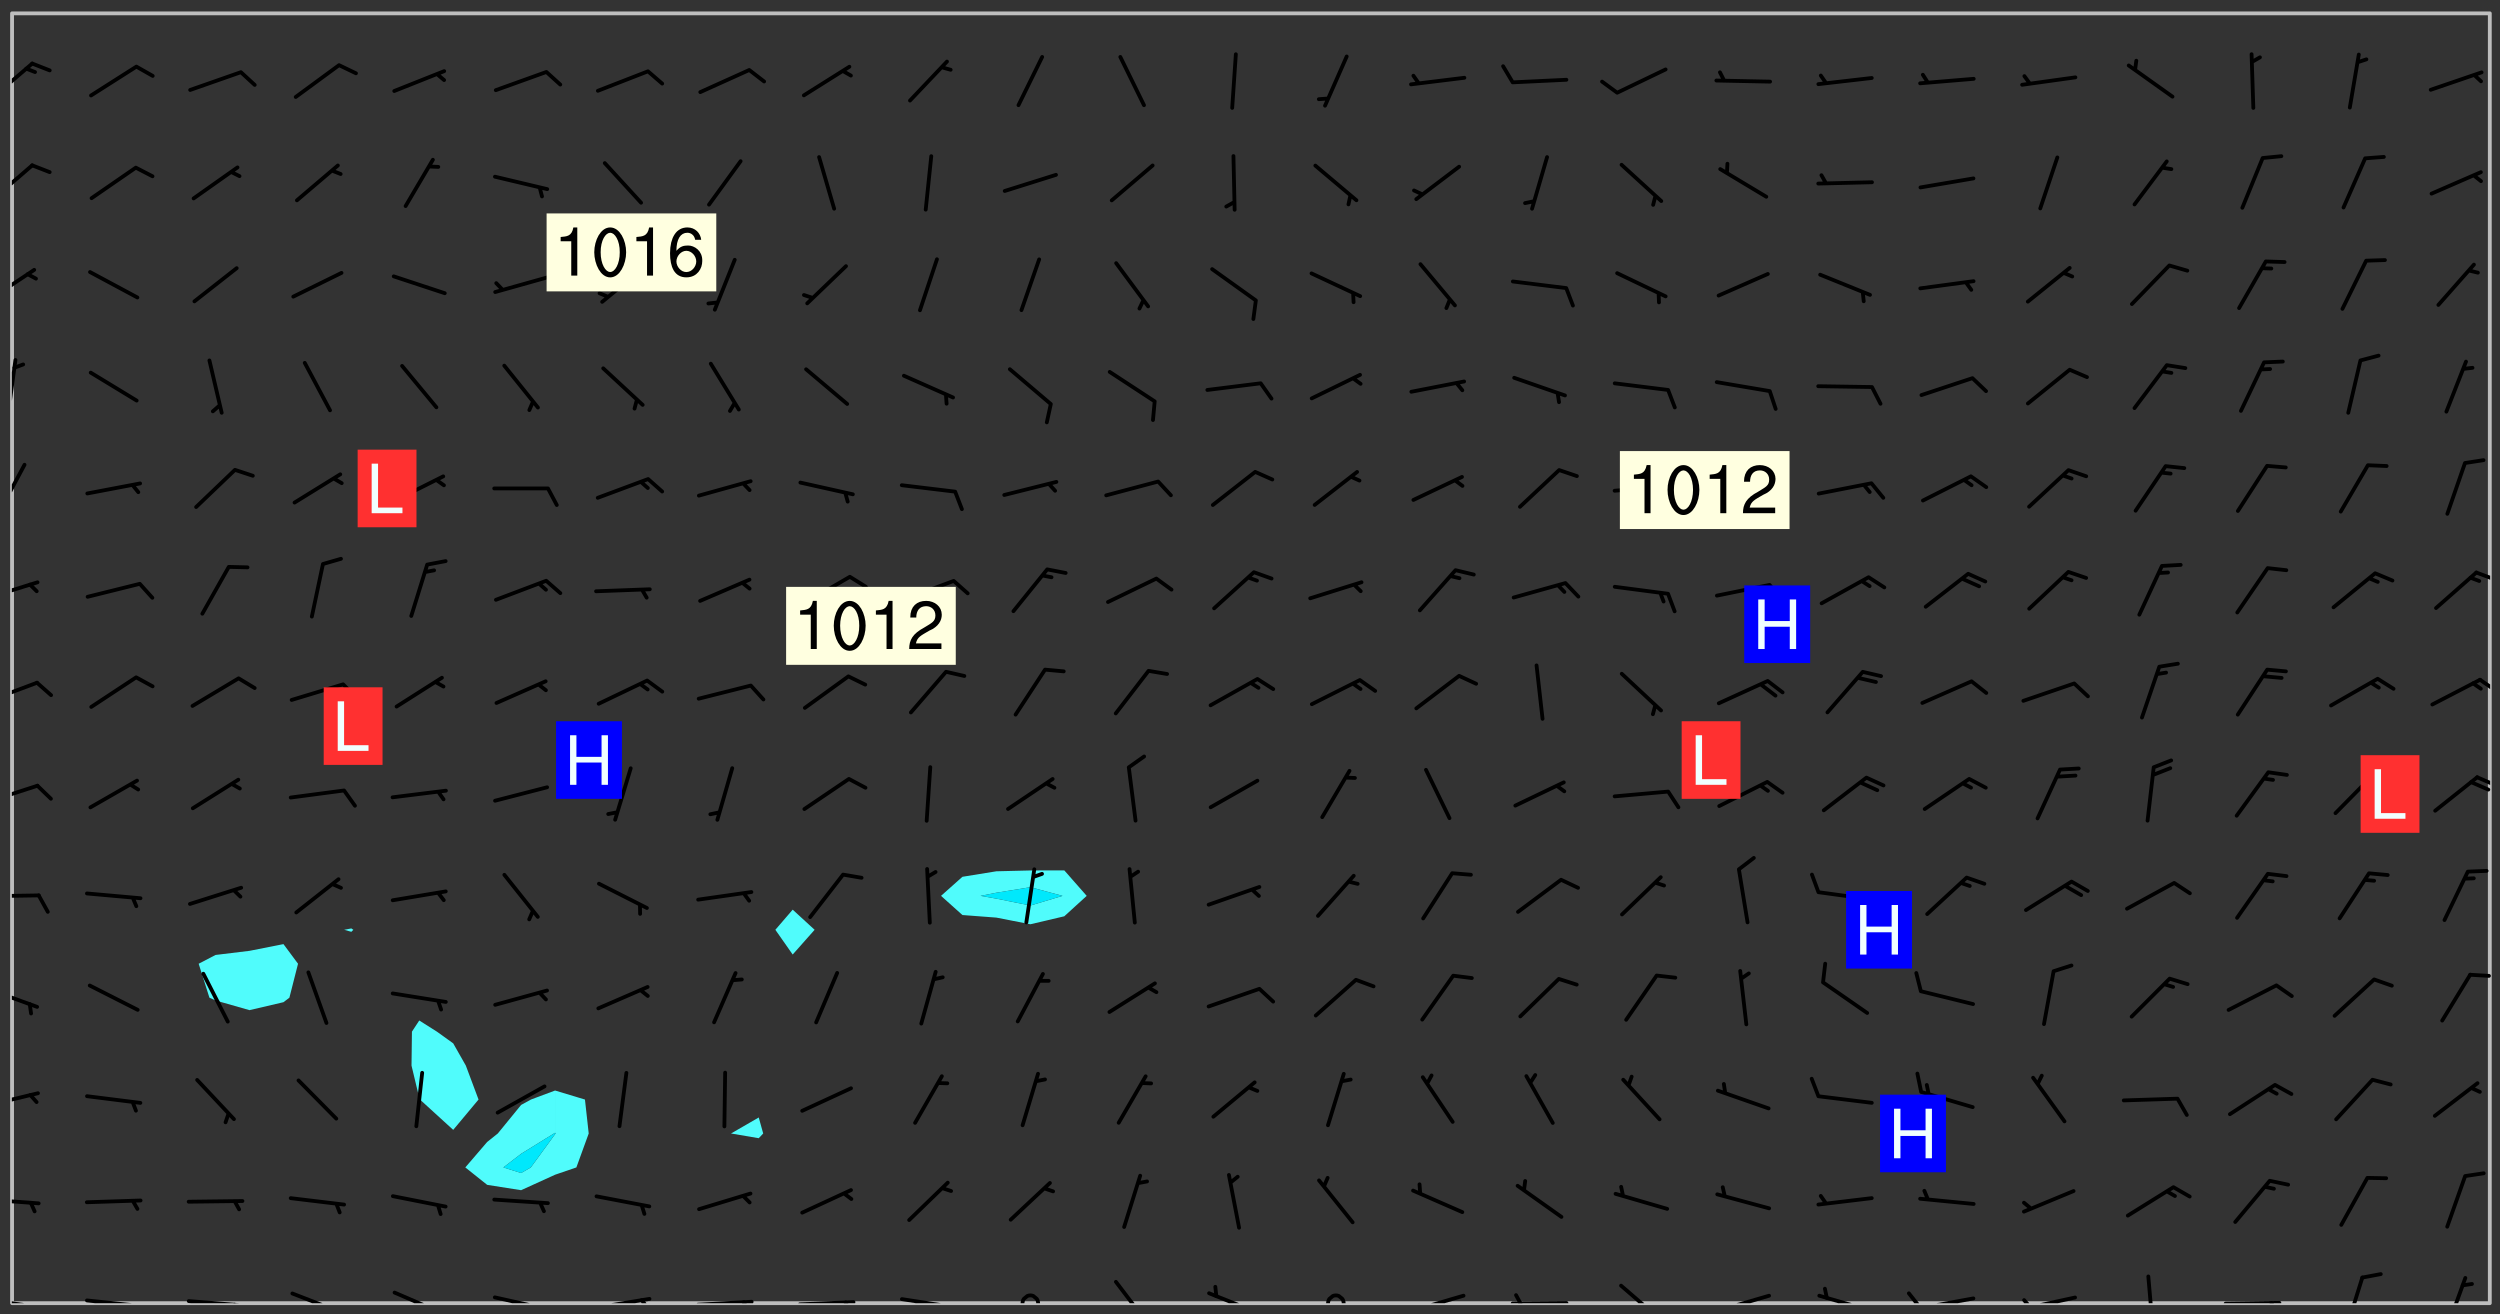 <svg xmlns="http://www.w3.org/2000/svg" role="img" xmlns:xlink="http://www.w3.org/1999/xlink" viewBox="142.45 309.95 326.84 171.84"><rect x="142.45" y="309.95" width="326.84" height="171.84" fill="#333333" stroke="none"/><defs><clipPath id="a"><path d="M144 311.672h1v168.656h-1zm0 0"/></clipPath><clipPath id="b"><path d="M144 311.672h324v168.656H144zm0 0"/></clipPath><clipPath id="c"><path d="M467 311.672h1v168.656h-1zm0 0"/></clipPath><clipPath id="d"><path d="M144 479h4v1.328h-4zm0 0"/></clipPath><clipPath id="e"><path d="M146 480h2v.328h-2zm0 0"/></clipPath><clipPath id="f"><path d="M153 479h9v1.328h-9zm0 0"/></clipPath><clipPath id="g"><path d="M159 480h2v.328h-2zm0 0"/></clipPath><clipPath id="h"><path d="M166 479h9v1.328h-9zm0 0"/></clipPath><clipPath id="i"><path d="M172 480h2v.328h-2zm0 0"/></clipPath><clipPath id="j"><path d="M180 478h8v2.328h-8zm0 0"/></clipPath><clipPath id="k"><path d="M186 480h1v.328h-1zm0 0"/></clipPath><clipPath id="l"><path d="M193 478h8v2.328h-8zm0 0"/></clipPath><clipPath id="m"><path d="M206 479h9v1.328h-9zm0 0"/></clipPath><clipPath id="n"><path d="M212 480h2v.328h-2zm0 0"/></clipPath><clipPath id="o"><path d="M220 479h8v1.328h-8zm0 0"/></clipPath><clipPath id="p"><path d="M226 479h2v1.328h-2zm0 0"/></clipPath><clipPath id="q"><path d="M233 479h8v1.328h-8zm0 0"/></clipPath><clipPath id="r"><path d="M239 479h2v1.328h-2zm0 0"/></clipPath><clipPath id="s"><path d="M246 479h9v1.328h-9zm0 0"/></clipPath><clipPath id="t"><path d="M252 479h2v1.328h-2zm0 0"/></clipPath><clipPath id="u"><path d="M260 479h8v1.328h-8zm0 0"/></clipPath><clipPath id="v"><path d="M275 479h4v1.328h-4zm0 0"/></clipPath><clipPath id="w"><path d="M288 477h5v3.328h-5zm0 0"/></clipPath><clipPath id="x"><path d="M300 478h8v2.328h-8zm0 0"/></clipPath><clipPath id="y"><path d="M315 479h4v1.328h-4zm0 0"/></clipPath><clipPath id="z"><path d="M326 479h9v1.328h-9zm0 0"/></clipPath><clipPath id="A"><path d="M339 480h9v.328h-9zm0 0"/></clipPath><clipPath id="B"><path d="M340 479h2v1.328h-2zm0 0"/></clipPath><clipPath id="C"><path d="M354 477h6v3.328h-6zm0 0"/></clipPath><clipPath id="D"><path d="M366 479h8v1.328h-8zm0 0"/></clipPath><clipPath id="E"><path d="M380 479h8v1.328h-8zm0 0"/></clipPath><clipPath id="F"><path d="M393 479h8v1.328h-8zm0 0"/></clipPath><clipPath id="G"><path d="M391 478h3v2.328h-3zm0 0"/></clipPath><clipPath id="H"><path d="M406 479h8v1.328h-8zm0 0"/></clipPath><clipPath id="I"><path d="M406 479h3v1.328h-3zm0 0"/></clipPath><clipPath id="J"><path d="M423 476h2v4.328h-2zm0 0"/></clipPath><clipPath id="K"><path d="M433 480h8v.328h-8zm0 0"/></clipPath><clipPath id="L"><path d="M439 480h2v.328h-2zm0 0"/></clipPath><clipPath id="M"><path d="M448 476h4v4.328h-4zm0 0"/></clipPath><clipPath id="N"><path d="M462 476h4v4.328h-4zm0 0"/></clipPath><clipPath id="O"><path d="M144 466h4v2h-4zm0 0"/></clipPath><clipPath id="P"><path d="M144 452h4v3h-4zm0 0"/></clipPath><clipPath id="Q"><path d="M144 438h4v4h-4zm0 0"/></clipPath><clipPath id="R"><path d="M465 437h3v1h-3zm0 0"/></clipPath><clipPath id="S"><path d="M144 426h4v2h-4zm0 0"/></clipPath><clipPath id="T"><path d="M144 412h4v4h-4zm0 0"/></clipPath><clipPath id="U"><path d="M466 411h2v2h-2zm0 0"/></clipPath><clipPath id="V"><path d="M465 411h3v3h-3zm0 0"/></clipPath><clipPath id="W"><path d="M144 398h4v4h-4zm0 0"/></clipPath><clipPath id="X"><path d="M466 398h2v3h-2zm0 0"/></clipPath><clipPath id="Y"><path d="M144 385h4v4h-4zm0 0"/></clipPath><clipPath id="Z"><path d="M465 384h3v2h-3zm0 0"/></clipPath><clipPath id="aa"><path d="M144 370h2v8h-2zm0 0"/></clipPath><clipPath id="ab"><path d="M144 356h1v9h-1zm0 0"/></clipPath><clipPath id="ac"><path d="M144 344h4v6h-4zm0 0"/></clipPath><clipPath id="ad"><path d="M144 331h3v6h-3zm0 0"/></clipPath><clipPath id="ae"><path d="M144 318h3v6h-3zm0 0"/></clipPath><g id="af" clip-path="url(#clip1)"><path fill="#fff" fill-opacity="0" fill-rule="evenodd" d="M0 0h1000v1000H0zm0 0"/><path fill="#d3d3d3" fill-opacity="0" fill-rule="evenodd" d="M162.152 355.867l-.234.293.059.234.117.172.176.234.293.348.113.059.117-.172.059-.234.176-.176.465-.176h.699l.234.293.289.816.059.176.176.23.352.234.699.699.172.176.234.348.234.41.289.582.41.465.23.234.234.176.117.23.176.293.172 1.164v.234l.059.289.059.117.117.117.348.41.117.172.176.176.176.234.117.172.172.352.059.234.234.406.234-.059-.176.176-.059.93h-.582l-.234-.113-.348.113-.117.117-.059.293-.059.176-.117.172-.465.293-.059.234-.059.113v.645l.059.172v.41l.059.059v.406l.059.406.117.176.059.059.23.641-.059.293v.699l-.059.582v.234l-.059.23-.055.352v1.922l.055.117h.426l-.367.117-.023.352.891 1.168 1.742.539 1.34.359v.539l.09.809.535.715 1.52.27.891-.086.09 1.164.535.18 1.16-.18 2.055-.984 1.16-.363 1.879-.176 1.695-.18-.18.719-1.516.086-1.25.09-.805.27-1.074.809.27.719.535.898-.18.625-.266.809.266 1.078.625.898.805.18 1.25-.18-.266.723.098.504.055.293v.172l.059.293v.406l.176.117.352.117h.406l.293-.176.113-.117.059-.117.117-.23.059-.176.352-.465.23-.176.176-.059.176.059.059.176.117.988.055.469.059.172.117.234.176.059.816.059h.289l.117.234.059.406.059.352v1.105l.117.293.117.348.289.699.176.352.582.754.352.176.172.059.469.234.641.465.348.234.293.176.293.055.23.062.816.348.293.176.113.172.352.352.117.176.523.641v.289l.059.352v.348l.059.352.059.289.117.059.172.059h.176l.582.234.176.117.176.289.176.234.113.234.293.23.117.117v.41l.059.055.289.234.234.117.059.117.117.172.059.117.23.234.059.176.234.059.117.059-.117.113-.059.117v.117l-.117.293-.117.289v.582l.176.117.117.059.059.117.117.117.113.059.176.348.059.352.059.406v.176l-.059.176-.117.699v.172l.117.176.293.293h.406l.176.117.117.172.117.293v.234h-.527l-.23-.234h-.234l-.176.059-.059.699.059.348.117.176.176.41.117.23.289.469.176.055h.523l.234.059.758.641.059.293v.234l.059.059.23.348v.352l-.117.172v.293l.293.289.293.176.172.059.293.176.293.117.582.406.289.234.293.176.219.16.016.012.23.176.641.523.176.234.117.176.176.176.113.172v.641l.117.176.469.117.582.117.234.059.23.113.293.117.113.059.586.352.289.172.176.062.176.055.176.059.699.352.289.176.234.055.289.176.234.117.641.406.293.117.172.059.234.059.41.059.23.059.234.117.059.172-.41.176.469.059.059.293.113.234.176.055.234.059.176.059.406.117.641.234.117.172.059.234v.176l-.059.117-.059.406.234.234.117.059.348.117.641.23.176.117.289.117.176.176.234.465.582 1.105.176.176.348.176.176.117.352.117 1.047.523.234.059.465.113.293.059.465.176.758.582.234.234.348.465.176.176.289.234.816.699.293.176.289.289.293.176.293.289.695.641.176.176.293.234.289.234.469.289.641.582.348.234.234.293.348.348.352.465.934.992.348.406.117.176.234.059.113.117.645.176.23.113.234.059.293.176.23.117.934.699.406.406.234.176.406.176.234.117.816.348.348.234.234.117.293.289.23.117.758.352.352.172.23.059.293.117.234.059.871.176h.816l.469.23.172.059.875.699.465.117.293.059.176.059.23.059.469.059.348.059.352.059.406.059h.293l.172.059v.23l.176.176h.293l.348.059.352.059.699.117h.641l.465-.234.293-.176.172-.117.41-.172.289-.176.934-.465.469-.293.523-.293.465-.172.465-.176 1.051-.465.289-.117.41-.117.289-.117.527-.176 1.516-.699.582-.348.289-.059.293-.059.348-.117.875-.23.352-.117h.113l.234-.059.875-.234.234-.059h.812l.352-.059.816-.117.172-.059.352-.055.293-.059.23-.059.816-.176.176-.059h.348l.234-.059.465-.117.758-.172.234-.059h.348l.41-.117.289-.059 1.285-.059h.289l.41-.059.23-.059h.176l.875-.117h.406l.41-.117h.348l.352-.113.871-.059h1.75l1.047.289.41.117.289.117.352.117.289.117 1.051.172.289.059h.293l.293.059.172.059.41.059.172.059.117.059h.117l.117.059.352.059h.113l.41.066 1.922.395 1.926.395 1.52.449 1.695.719 2.145.805 1.605-.719 1.43-.805 1.16-1.078 1.25-.449 3.035-.719 1.875-.359 2.145-1.348 2.234-1.254 2.5-1.258 1.695-.449 1.785-.18 1.16-.27.625.539 1.34-.27.715-.988.984-1.344.445-.18.805-.359 1.875-.539 1.785-.449 1.25-.27 1.16-.09 1.699-.09 1.961-.27 1.25-.09h.539l.625-.09h.891l2.145-.18 2.41-.18 2.59-.09 1.695.18 1.609.09 1.43.359 1.16.719 1.875.988 1.16 1.527.266.715.629.09.355.898.535.539.535 1.527 1.074.359h.535l-.805.535.09 1.707.715 2.695.891.805.895.988.715 1.258 1.785.539 1.52-.18.355 1.344 1.609-.805.98-.539.27.27.316-.215.219-.145.801.449.449-.359h.355l.535-.27.539-.719.535-.27.625-.988 1.16.449.84.371 1.395.617 1.695-.18h1.605l1.785.09.18-1.707.535-1.344.805.27.492.848.402.406-.09.539v.359l.715.449.711-.27h1.43l.359.988.445 1.258.715 1.344 1.25.629 1.695.629.715-.18.18-.539.98-.09.449.359.086 1.258-.266.629-.535.18v.539l.715.984.266.539.984.988.801 1.078-.266.359-.09.898-.625 2.332-.355 2.066-.09 1.793-.18.719-.09.539v1.438l-.98 1.883-.359 1.707-.535.898-.805 1.168-.266.539 2.055 1.254.086.359-.355.539-.09-.18v.809l.09 1.438-.445.715-1.074.094-.266.715.535.898.805.719 1.16.809 1.34.27.445.359-.355.449-1.789-.09-1.25-.449-.715-.719-.625-.09-.176 3.59-.188 1.309h89.359V311.703h-55.27v49.082l.762.125 3.289.543 2.023 2.836v2.754l2.352.332 2.348.332h4.051l-1.379 4.16-2.023.707-2.023.703-.543.344-2.594 1.617-.188.117-2.023-2.078-.73-2.742-2.672-2.078-1.375-3.5-.066-.082-1.957-2.672 2.75-1.418v-49.082H294.422v91.414l.117.031.133.012.074.074.105.047.09.059.086.059.09.059.297.297.059.09.031.117.027.117.016.137-.031.117-.059.09-.059.086-.043.105-.047.102-.027.121v.145l.176.27.148.148.074.086.074.074.043.105.062.09.059.086.043.105.059.09.047.102.043.105.059.086.117.18.074.074.062.086.059.09.043.105.059.09.059.086.062.09.059.09.043.102.117.18.074.074.059.086.074.074.09.059.105.047h.148l.133-.016.133.016.102-.047.074-.074.047-.102-.016-.133v-.148l-.047-.105-.027-.117-.047-.102-.027-.121-.043-.102-.062-.09-.043-.102-.043-.105-.031-.117-.016-.133-.012-.137.086-.059.059-.086.121-.031.043.105.016.133v.117l.059.102.059.09.09.059.148.148.059.09.043.105-.012.102.086.059.105.047.086.059.09.059.074.074-.117.027-.105.047-.086.059-.074.074-.059.09-.062.086-.027.121-.047.102-.043.105-.031.117-.012.133-.016.133v.148l.027.117.047.105.043.102.059.09.074.074.09.059.074.074.09.059.059.09.043.105.047.102.117.031.133.016h.148l.117-.031.105.043.043.105.047.102.027.121L299.5 410l.027.117.031.121.027.117.105.043.102.047.133-.016.148.148.062.086.074.074.07.074.09.062.105.043.102.043.117.031.137.016.117-.031.074-.074.027-.117-.012-.133-.031-.121-.027-.117.043-.105h.117l.09.062.117.027h.148l.133.016h.148l.133.016.133-.016h.148l.133-.016.133-.012.137.012.117-.027.133-.016.191-.059-.059.176-.016.133-.027.121-.016.133-.059.086-.133.016-.105.047-.105.043-.117.031-.117.027-.266.031h-.148l-.133.016-.074.074.059.086.148.148.117.18.074.07.09.062.09.059.086.059.09.059.102.043.105.062.105.043.086.059.105.047.102.043.18.117.059.09-.043.102-.047.105.016.133.223.223.059.09.043.102.031.121.043.102.016.133.031.117.012.137.031.117.148.148.102.043.105.043.117.031.133.016.137.016h.117l.117-.031.09-.059.043-.105.047-.102.043-.105.031-.117.012-.133v-.148l-.012-.133-.016-.133-.031-.117-.043-.105-.047-.105-.043-.102-.043-.105-.016-.133.016-.133.027-.117.031-.117.027-.121.047-.102.09-.059.086-.062.074-.074.09-.059.223-.223.059-.086.074-.074.117-.18.059-.086v-.148l-.074-.074-.102-.047-.105-.043-.102-.043-.059-.09-.047-.105-.027-.117.09-.059.117-.031.102-.043.18-.117.148-.148.012-.133-.012-.105-.09-.059-.133.016h-.148l-.133.016-.133-.016-.121-.031-.086-.059-.074-.074-.059-.09-.062-.086-.117-.18-.059-.086.031-.121.086-.059.121-.031.059-.086v-.121l-.031-.117-.059-.09-.059-.086-.047-.105-.027-.117-.016-.133.059-.09.074-.074.09-.059.117-.18.074-.074.059-.086.148-.148.121-.031.133-.016.133.016.074.074.043.105.016.133-.031.117-.117.031-.133.012-.148.148-.043.105-.047.102-.027.121-.031.117v.148l.031.117.043.105.059.09.074.07.074.074.117.031.121.027.117-.027.133-.016h.117l.09.059.074.074.047.105.059.086.102.047.133.016.105.043.086.059-.012.105-.074.074-.18.117-.059.09-.09.059-.07.074-.074.074-.062.09-.027.117-.016.133.016.133-.016.133v.148l.016.133.027.117.031.121.074.074.09.059.086.059.09.059.117.031v.086l-.102.047-.09.059-.266.031-.117.027h-.148l-.105.043-.102.047-.059.09-.062.234-.012.133-.031.121-.016.133v.293l-.012.133.012.137.016.133.133.016.133.012.121.031.086.059.074.074.047.105.043.102.016.133v.445l-.016.133v.445l.031.266.027.117.016.133.031.117.086.211.031.266v.148l-.031.117-.027.117-.031.121-.027.117-.031.117-.031.121-.012.133-.016.133.09.059.117-.031.102.016.047.105-.031.266v.441l-.043.105-.047.105-.043.102-.043.105-.059.086-.031.121-.043.117-.031.117-.016.133.016.133.059.09.105.047.086.059.059.086-.012.137-.031.117-.043.102v.445l-.016.133v.148l-.031.117-.043.105-.027.117-.047.105-.043.102-.031.121-.027.117-.031.133-.031.117-.027.117-.043.105-.031.117-.031.121-.012.133-.016.133v.297l.027.117v.148l.047.398.027.117.059.09.121.031h.148l.133-.016.059.09v.117l-.059.09-.09.059-.102.043-.105.047-.09.059-.086.059-.137.016-.117-.031-.133-.016-.102.047-.062.086-.012.137-.016.133-.031.117-.027.117-.016.133-.031.121v.297l.016.133.031.117v.148l.012.133v.148l-.027.117-.047.102-.027.121-.031.117-.059.09-.074.074-.102.043-.105.047-.117.027-.121.031-.102-.047.059-.086.105-.047.027-.117.031-.117.027-.121.031-.117v-.148l.016-.133-.031-.117-.043-.105-.105.016-.074.074-.102.043-.09.062-.074.074-.043.102-.016.133-.031.117L304.25 426l-.031.117-.027.117-.031.121-.027.117-.031.117-.043.105-.09.059h-.09l-.117-.031-.031-.086.016-.137-.031-.117v-.148l-.012-.133v-.148l-.062-.234-.027-.121-.043-.102-.047-.105-.059-.086-.059-.09-.043-.105-.062-.086-.148-.148-.07-.074-.105-.047-.105-.043-.102-.043-.297-.297-.09-.074-.086-.059-.105-.043-.09-.062-.086-.059-.105-.043-.09-.059-.086-.062-.074-.07-.105-.047-.086-.059-.105-.043-.09-.062-.102-.043-.105-.043-.086-.059-.105-.047-.105-.043-.102-.047-.09-.059-.102-.043-.105-.043-.09-.062-.117-.027-.133-.016-.133.016H299.75l-.133.016-.117-.031-.09-.059-.074-.074-.09-.059-.102-.047h-.148l-.121-.027-.102-.043-.074-.074-.117-.18-.09-.059-.102-.043-.09-.062-.105-.043-.09-.059-.086-.059-.105-.047-.059-.086-.059-.09-.043-.105-.047-.102-.074-.074-.086-.059-.074-.074-.09-.059-.223-.223-.043-.105-.031-.266.105-.043h.145l.105.043.074.074.09.059.086.059.105.047.09.059.148.148.07.074.148.148.062.086.074.074.086.059.074.074.09.062.09.059.086.059.27.176.102.047.105.043.102.043.047-.074.059-.086.074-.074.07-.074.105.043.074.074.059.09.043.102.047.105.043.105.121.027.117-.027.074-.09.043-.105.059-.09.074-.074.105-.043.117-.027.133.012.09.059.148.148.059.09.043.105.047.102.043.105.043.102.105.047.105.043.133.016.086-.059.059-.09.074-.074.105-.043.117.027.105.047.102.043.105.043.102.047.18.117v.117l-.016.133.016.133.016.137.059.086.102.047.121.027.117.031h.148l.117-.031.059-.09.18-.117.059-.09.074-.074.059-.086.117-.18.18-.117.117.031.09.059.043.074-.016.133v.117l.09.059h.148l.133-.016.133-.012.266-.031.105-.043.117-.031.121-.027.074-.074.07-.074.062-.09-.016-.105-.047-.102-.102-.043-.105-.016-.117.027-.266.031h-.148l-.074-.074-.09-.059-.117-.031-.117-.027-.133-.016h-.148l-.133.016h-.297l-.105-.047-.148-.148-.043-.102-.059-.09.223-.223.086-.059.105-.043.117-.031.133-.016.133.016.137.016.102.043.133-.012.09-.062.102-.043.062-.09-.047-.102-.09-.059-.117-.031-.102-.043-.059-.09-.062-.09v-.117l.016-.133.105-.047.074-.07v-.121l-.09-.059-.031-.117.09-.059.074-.074.043-.105.059-.09.047-.102.016-.133v-.148l-.047-.105-.043-.102-.09-.059-.133-.016-.102-.043-.137-.016-.117-.031h-.445l-.133-.016-.133-.012-.133-.016-.117-.031h-.148l-.133-.016-.133-.012-.266-.031-.121-.043-.086-.059-.074-.074v-.148l.012-.133.105-.047.102-.043.133-.016h.152l.133-.016h.293l.121.031.102.043.09.059.234.062.121-.047.09-.059.102-.043.133-.016.105.043.102.047.133.012.121-.027h.145l.121-.031.117-.027.105-.047.074-.074.086-.059.148-.148.059-.086.047-.105.027-.117.016-.105-.102-.043-.09-.059-.117-.031-.105-.043-.09-.062-.074-.086-.074-.074-.102-.043-.105-.047-.102-.043-.059-.09-.047-.102-.086-.211-.062-.086-.059-.09-.074-.074-.086-.059h-.27l-.117.031-.09.059-.102.043-.133.016-.105-.016-.027-.117-.062-.09-.117-.031-.102-.043-.148-.148-.031-.117-.016-.105.074-.074.18-.117.117-.027.117-.031.137.016.102.043.105.043.102.047.105.043.117.031.133.016.117.027.133.016.105-.016.09-.059-.074-.074-.105-.043-.074-.074-.074-.09-.148-.148-.086-.059-.09-.059-.074-.074-.09-.059-.102-.047-.121-.027-.102-.047-.105-.043-.117-.031-.102-.043-.121-.031h-.148l-.117.031-.105.043-.086.062-.18.117-.086.059-.09.059-.105.047-.086.059-.105.043-.102.043-.105.047-.074.074-.059.09-.059.086-.047.105-.059.086-.074.074-.133-.012-.117-.031h-.117l-.074.074-.09.059-.074.074-.09.059-.086.059-.105.047-.102.043-.137.016-.102-.043-.148-.148-.105-.047h-.086l-.105.047-.102.043-.121.031-.117-.031-.074-.074v-.117l.031-.121.074-.07.059-.09.074-.074.117-.031.105-.043h.293l.133-.016.137-.016.102-.043.09-.059.102-.047.09-.059.133-.012.09.059.133.012.09-.059.086-.059.105-.043.09-.059.086-.062.09-.059.148-.148.059-.086.059-.09.105-.043.133-.016.117.027.121.031.059-.059.059-.09.031-.266.027-.117.105.012.133.016.102-.043.09-.059.059-.09.074-.074.059-.09.047-.102.012-.133-.012-.133-.047-.105-.148-.148-.059-.09-.059-.086-.043-.105v-.445l.016-.133v-.148l.012-.133-.059-.059-.09.059-.102-.043-.18-.117-.086-.059-.062-.09-.059-.09-.074-.074-.086-.059-.121.031-.102.012-.105.047-.086.059-.105.043-.148.148-.09.059-.086.059-.09.062-.105.043-.133.016v-.121l.105-.043.117-.031.074-.07.043-.105v-.148l-.027-.117-.148-.148-.133-.016h-.148l-.117.031-.105.043-.102.043-.09.062-.117.027-.074-.074.012-.133-.043-.102-.043-.105-.09-.059-.117.027-.121.031-.117.031-.102.043-.121.031-.102.043-.105.043-.09.059-.102.016v-.117l.016-.133-.059-.09-.074.043-.148.148-.059.09-.074.074-.047.105-.043.102-.074.074-.059.09-.074.074-.059.086-.074.074-.09.062-.074.07-.074.074-.102.016-.133.016-.105-.043v-.121l.148-.148.043-.102.059-.09.047-.102.043-.105.059-.09.031-.117.043-.102.031-.121.027-.117.047-.105.043-.102.043-.105.074-.07.09-.062.09-.059.102-.043h.297l.266-.031.105-.043-.074-.074-.117-.031-.105-.043-.09-.059-.102-.047-.09-.059-.102-.043-.105-.043-.09-.062-.086-.059-.105-.043-.102-.043-.121-.031-.117-.031-.102-.043L297.5 410.25l-.102-.043-.09-.059-.043-.105-.016-.133.102-.043.133-.016.137.016.133-.016.102-.043.059-.09.016-.105-.09-.059-.074-.074-.102-.043-.09-.059-.148-.148-.043-.105-.016-.133v-.293l-.059-.09-.09-.059-.074-.074-.043-.105-.031-.117-.059-.09-.074-.074-.117-.027-.074-.074-.09-.059-.09-.062-.086-.059-.074-.074-.059-.086-.047-.105-.086-.059-.148-.148-.195-.059-.133.016-.102.043-.074.074-.047.102-.043.105-.059.09-.059.086-.297.297-.09.059h-.086l-.062-.086-.043-.105.031-.117.059-.09.027-.117-.012-.133-.09-.062-.105.047-.117.027-.117.031-.27.176-.102.047-.117.027-.105.047-.09.059-.102.043-.059-.086-.047-.105.016-.133.047-.105.07-.074.074-.07.059-.09v-.148l-.043-.105h-.238l-.102.047-.031.117-.027.117-.031.121-.074.043-.133.016-.074-.047-.043-.102-.043-.105-.047-.102-.043-.105-.121.031-.102.043-.133.016-.117.031-.105.043-.09.059-.102.047-.121.027-.133.016-.102-.043-.059-.09-.047-.105-.043-.102-.043-.105v-.117l.059-.09.086-.059.18-.117.102-.047.105-.043.105-.059.102-.043.09-.062.102-.043.105-.059.102-.047.09-.059.105-.043.102-.043.09-.062.102-.043.137-.016.117.031.102.043.121.031.102.043.105.047.102.043.105.043.102.047.105.043.102.043.105.047.086.059.105.043.117.031.105.043.102.047.09.059.105.043.102.043.105.047.117.027.102.047.121.027h.148l.086-.059.016-.102.059-.09-.027-.117-.074-.074-.117-.18-.074-.074-.09-.074-.18-.117-.086-.059-.105-.043-.102-.047-.27-.176-.059-.09-.074-.074-.059-.09-.043-.102-.031-.117-.016-.137v-.562l-.012-.133-.016-.133-.031-.117-.016-.133-.012-.133-.031-.121-.223-.223-.059-.086-.016-.105.031-.117.133-.016v-91.414H172.992v1.453l-.059.234-.352 1.051-.172.523-.117.348-.176.41-.117.172-.234.293-.23.059h-.352l-.117.059-.23.406v.293l.117.176.23.23.117.234.641.758.293.465.176.234.23.352.234.348.641.816.176.465.172.41.117.695.176.469.117 1.398.059.465v.875l.117 1.047v4.781l-.059.465-.352 1.281-.176.523-.113.41-.352.93L172.934 336l-.234.582-.117.176-.172.348-.176.406-.352.816-.059.293-.113.293-.117.289-.059.176-.117.875-.059.406-.059.117-.059.176-.059.172-.23.527-.117.172v.234l-.117.234-.059.172-.176.586v.289l-.059.176v.293l-.059.113-.059.527v.172l-.055.234v2.621l-.176.816-.117.176-.176.234-.117.172-.113.234-.586.934-.23.289-.293.465-.176.234-.289.352-.352.699-.113.23-.176.41-.176.23-.406.527-.816.699-.293.172-.289.234-.176.117-.176.176-.523.406-.527.176-.172.176-.234.055-.641.176h-.758m12.211 31.023l-1.074.449.359.895 1.25-.715.445-.539-.98-.09"/><path fill="#d3d3d3" fill-opacity="0" fill-rule="evenodd" d="M201.508 416.598h-.895l.449.629.98.359.805-.09.445-.988-.176.09-.715-.355-.895.355m154.621 59.07l-.059-.523v-.293l.113-.293.059-.23.469-.469h.113l.117-.113.117-.059h.176l.234-.059h.348l.234.059.117.059.23.172.059.176.117.582v.293l-.117.176-.172.289-.176.176-.527.523-.23.234-.117.059h-.176l-.117-.059-.406-.293-.176-.117-.117-.059-.059-.113-.055-.117m6.641-10.957l-.059-.172v-1.109l.059-.172.176-.059.172-.059h.176l.234-.059.117.059.059.699-.059.172-.117.176-.117.059-.234.523-.113.059h-.234l-.059-.117m9.613-14.391l-.117-.176v-.699l.293-.875.117-.172.176-.352.113-.23.117-.293.352-.758.117-.23.172-.234h.176l.117-.059h.641l.117.059.234.234.172.113.352.293.117.117.113.176v.113l.117.059.117.117v.699l-.059.176v.23l-.059.176-.348 1.051-.117.23-.117.234-.117.059-.23.234-.641.289h-.875l-.41-.117-.641-.465"/><path fill="none" stroke="#bebebe" stroke-linecap="round" stroke-linejoin="round" stroke-miterlimit="10" stroke-width=".5" d="M467.957 311.695H144.027v168.625h323.93v-168.625"/><g clip-path="url(#a)"><path fill="#fff" fill-opacity="0" fill-rule="evenodd" d="M144 475.891v4.438h.004H144V311.672h.004H144v164.219"/></g><g clip-path="url(#b)"><path fill="#fff" fill-opacity="0" fill-rule="evenodd" d="M144.004 480.328V311.672h35.504V433.379l-4.441.879-4.438.539-2.207 1.148 1.406 4.438.801.363 4.438 1.266 4.441-1.039.777-.59 1.129-4.438-1.906-2.566V311.672h8.875v119.656l-.938.18.938.262.262-.262-.262-.18V311.672h8.879v131.691l-.957 1.457-.055 4.441 1.012 4.215.09.223 4.348 3.965 3.312-3.965-1.66-4.438-1.652-2.91-2.133-1.531-2.305-1.457v-131.691h17.754v140.848l-3.156 1.18-1.285.707-3.047 3.73-1.391 1.109-2.855 3.328 2.855 2.277 4.438.699 4.441-2.023 2.785-.953 1.613-4.438-.492-4.438-3.906-1.18V311.672h26.629v144.371l-3.625 2.094 3.625.617.582-.617-.582-2.094v-144.371h4.438V428.875l-2.266 2.633 2.266 3.234 2.867-3.234-2.867-2.633V311.672h35.508v112.066l-4.438.012-4.441.109-4.438.719-2.797 2.492 2.797 2.508 4.438.336 4.441.871 4.438-1.043 2.93-2.672-2.93-3.332v-112.066H467.996v168.656H144.004"/></g><path fill="#50fcfc" fill-rule="evenodd" d="M169.828 440.383l-1.406-4.438 2.207-1.148 4.438-.539 4.441-.879 1.906 2.566-1.129 4.438-.777.59-4.441 1.039-4.438-1.266-.801-.363m18.555-8.613l-.938-.262.938-.18.262.18-.262.262m8.879 21.707l-1.012-4.215.055-4.441.957-1.457 2.305 1.457 2.133 1.531 1.652 2.91 1.66 4.438-3.312 3.965-4.348-3.965-.09-.223m8.875 11.375l-2.855-2.277 2.855-3.328 1.391-1.109 3.047-3.73 1.285-.707 3.156-1.18v5.523l-.148.094-4.293 2.656-2.316 1.781 2.316.734 1.27-.734 3.172-4.348.07-.09-.07-.094v-5.523l3.906 1.18.492 4.438-1.613 4.438-2.785.953-4.441 2.023-4.438-.699"/><path fill="#00e8fc" fill-rule="evenodd" d="M210.574 463.309l-2.316-.734 2.316-1.781 4.293-2.656.148-.094.07.094-.07.09-3.172 4.348-1.27.734"/><path fill="#50fcfc" fill-rule="evenodd" d="M241.645 458.754l-3.625-.617 3.625-2.094.582 2.094-.582.617m4.438-24.012l-2.266-3.234 2.266-2.633 2.867 2.633-2.867 3.234m22.191-5.164l-2.797-2.508 2.797-2.492 4.438-.719 4.441-.109v2.188l-4.441.723-2.07.41 2.07.363 4.441.902 4.207-1.266-4.207-1.133V423.75l4.438-.012 2.93 3.332-2.93 2.672-4.438 1.043-4.441-.871-4.438-.336"/><path fill="#00e8fc" fill-rule="evenodd" d="M272.711 427.434l-2.07-.363 2.07-.41 4.441-.723 4.207 1.133-4.207 1.266-4.441-.902"/><g clip-path="url(#c)"><path fill="#fff" fill-opacity="0" fill-rule="evenodd" d="M467.996 480.328H468V311.672h-.004H468v168.656h-.004"/></g><g clip-path="url(#d)"><path fill="none" stroke="#000" stroke-linecap="round" stroke-linejoin="round" stroke-miterlimit="10" stroke-width=".5" d="M147.473 480.859l-6.945-1.059"/></g><g clip-path="url(#e)"><path fill="none" stroke="#000" stroke-linecap="round" stroke-linejoin="round" stroke-miterlimit="10" stroke-width=".5" d="M146.461 480.703l.406 1.16"/></g><g clip-path="url(#f)"><path fill="none" stroke="#000" stroke-linecap="round" stroke-linejoin="round" stroke-miterlimit="10" stroke-width=".5" d="M160.809 480.691l-6.988-.727"/></g><g clip-path="url(#g)"><path fill="none" stroke="#000" stroke-linecap="round" stroke-linejoin="round" stroke-miterlimit="10" stroke-width=".5" d="M159.793 480.586l.461 1.137"/></g><g clip-path="url(#h)"><path fill="none" stroke="#000" stroke-linecap="round" stroke-linejoin="round" stroke-miterlimit="10" stroke-width=".5" d="M174.133 480.605l-7.004-.555"/></g><g clip-path="url(#i)"><path fill="none" stroke="#000" stroke-linecap="round" stroke-linejoin="round" stroke-miterlimit="10" stroke-width=".5" d="M173.113 480.523l.488 1.125"/></g><g clip-path="url(#j)"><path fill="none" stroke="#000" stroke-linecap="round" stroke-linejoin="round" stroke-miterlimit="10" stroke-width=".5" d="M187.219 481.602l-6.547-2.547"/></g><g clip-path="url(#k)"><path fill="none" stroke="#000" stroke-linecap="round" stroke-linejoin="round" stroke-miterlimit="10" stroke-width=".5" d="M186.266 481.23l.145 1.219"/></g><g clip-path="url(#l)"><path fill="none" stroke="#000" stroke-linecap="round" stroke-linejoin="round" stroke-miterlimit="10" stroke-width=".5" d="M200.484 481.723l-6.449-2.785"/></g><g clip-path="url(#m)"><path fill="none" stroke="#000" stroke-linecap="round" stroke-linejoin="round" stroke-miterlimit="10" stroke-width=".5" d="M214.004 481.094l-6.859-1.531"/></g><g clip-path="url(#n)"><path fill="none" stroke="#000" stroke-linecap="round" stroke-linejoin="round" stroke-miterlimit="10" stroke-width=".5" d="M213.008 480.871l.324 1.184"/></g><g clip-path="url(#o)"><path fill="none" stroke="#000" stroke-linecap="round" stroke-linejoin="round" stroke-miterlimit="10" stroke-width=".5" d="M227.359 479.762l-6.938 1.133"/></g><g clip-path="url(#p)"><path fill="none" stroke="#000" stroke-linecap="round" stroke-linejoin="round" stroke-miterlimit="10" stroke-width=".5" d="M226.348 479.926l.746.977"/></g><g clip-path="url(#q)"><path fill="none" stroke="#000" stroke-linecap="round" stroke-linejoin="round" stroke-miterlimit="10" stroke-width=".5" d="M240.715 480.137l-7.02.383"/></g><g clip-path="url(#r)"><path fill="none" stroke="#000" stroke-linecap="round" stroke-linejoin="round" stroke-miterlimit="10" stroke-width=".5" d="M239.691 480.191l.637 1.051"/></g><g clip-path="url(#s)"><path fill="none" stroke="#000" stroke-linecap="round" stroke-linejoin="round" stroke-miterlimit="10" stroke-width=".5" d="M254.031 480.184l-7.02.289"/></g><g clip-path="url(#t)"><path fill="none" stroke="#000" stroke-linecap="round" stroke-linejoin="round" stroke-miterlimit="10" stroke-width=".5" d="M253.008 480.227l.621 1.059"/></g><g clip-path="url(#u)"><path fill="none" stroke="#000" stroke-linecap="round" stroke-linejoin="round" stroke-miterlimit="10" stroke-width=".5" d="M267.309 480.863l-6.945-1.07"/></g><g clip-path="url(#v)"><path fill="none" stroke="#000" stroke-linecap="round" stroke-linejoin="round" stroke-miterlimit="10" stroke-width=".5" d="M278.172 480.328l-.02-.199-.059-.191-.094-.176-.457-.379-.191-.059-.199-.02-.199.02-.195.059-.457.379-.094.176-.059.191-.02.199.02.199.059.191.094.18.457.375.195.059.199.02.199-.02.191-.059.457-.375.094-.18.059-.191.02-.199"/></g><g clip-path="url(#w)"><path fill="none" stroke="#000" stroke-linecap="round" stroke-linejoin="round" stroke-miterlimit="10" stroke-width=".5" d="M288.34 477.531l4.254 5.594"/></g><g clip-path="url(#x)"><path fill="none" stroke="#000" stroke-linecap="round" stroke-linejoin="round" stroke-miterlimit="10" stroke-width=".5" d="M300.52 479.023l6.523 2.613"/></g><path fill="none" stroke="#000" stroke-linecap="round" stroke-linejoin="round" stroke-miterlimit="10" stroke-width=".5" d="M301.469 479.402l-.133-1.219"/><g clip-path="url(#y)"><path fill="none" stroke="#000" stroke-linecap="round" stroke-linejoin="round" stroke-miterlimit="10" stroke-width=".5" d="M318.117 480.328l-.02-.199-.059-.191-.094-.176-.457-.379-.191-.059-.199-.02-.203.02-.191.059-.457.379-.094.176-.059.191-.02.199.02.199.059.191.094.18.457.375.191.059.203.02.199-.02.191-.059.457-.375.094-.18.059-.191.02-.199"/></g><g clip-path="url(#z)"><path fill="none" stroke="#000" stroke-linecap="round" stroke-linejoin="round" stroke-miterlimit="10" stroke-width=".5" d="M327.039 481.312l6.746-1.969"/></g><g clip-path="url(#A)"><path fill="none" stroke="#000" stroke-linecap="round" stroke-linejoin="round" stroke-miterlimit="10" stroke-width=".5" d="M340.211 480.355l7.027-.055"/></g><g clip-path="url(#B)"><path fill="none" stroke="#000" stroke-linecap="round" stroke-linejoin="round" stroke-miterlimit="10" stroke-width=".5" d="M341.234 480.348l-.582-1.078"/></g><g clip-path="url(#C)"><path fill="none" stroke="#000" stroke-linecap="round" stroke-linejoin="round" stroke-miterlimit="10" stroke-width=".5" d="M354.383 478.031l5.316 4.594"/></g><g clip-path="url(#D)"><path fill="none" stroke="#000" stroke-linecap="round" stroke-linejoin="round" stroke-miterlimit="10" stroke-width=".5" d="M366.98 481.309l6.75-1.961"/></g><g clip-path="url(#E)"><path fill="none" stroke="#000" stroke-linecap="round" stroke-linejoin="round" stroke-miterlimit="10" stroke-width=".5" d="M380.297 479.344l6.746 1.969"/></g><path fill="none" stroke="#000" stroke-linecap="round" stroke-linejoin="round" stroke-miterlimit="10" stroke-width=".5" d="M381.281 479.633l-.25-1.203"/><g clip-path="url(#F)"><path fill="none" stroke="#000" stroke-linecap="round" stroke-linejoin="round" stroke-miterlimit="10" stroke-width=".5" d="M393.531 480.961l6.91-1.262"/></g><g clip-path="url(#G)"><path fill="none" stroke="#000" stroke-linecap="round" stroke-linejoin="round" stroke-miterlimit="10" stroke-width=".5" d="M393.531 480.961l-1.523-1.926"/></g><g clip-path="url(#H)"><path fill="none" stroke="#000" stroke-linecap="round" stroke-linejoin="round" stroke-miterlimit="10" stroke-width=".5" d="M406.867 481.074l6.867-1.492"/></g><g clip-path="url(#I)"><path fill="none" stroke="#000" stroke-linecap="round" stroke-linejoin="round" stroke-miterlimit="10" stroke-width=".5" d="M407.867 480.859l-.793-.938"/></g><g clip-path="url(#J)"><path fill="none" stroke="#000" stroke-linecap="round" stroke-linejoin="round" stroke-miterlimit="10" stroke-width=".5" d="M423.312 476.828l.609 7"/></g><g clip-path="url(#K)"><path fill="none" stroke="#000" stroke-linecap="round" stroke-linejoin="round" stroke-miterlimit="10" stroke-width=".5" d="M440.445 480.281l-7.027.098"/></g><g clip-path="url(#L)"><path fill="none" stroke="#000" stroke-linecap="round" stroke-linejoin="round" stroke-miterlimit="10" stroke-width=".5" d="M439.422 480.293l.59 1.078"/></g><g clip-path="url(#M)"><path fill="none" stroke="#000" stroke-linecap="round" stroke-linejoin="round" stroke-miterlimit="10" stroke-width=".5" d="M451.293 476.973l-2.094 6.711"/></g><path fill="none" stroke="#000" stroke-linecap="round" stroke-linejoin="round" stroke-miterlimit="10" stroke-width=".5" d="M451.293 476.973l2.41-.453"/><g clip-path="url(#N)"><path fill="none" stroke="#000" stroke-linecap="round" stroke-linejoin="round" stroke-miterlimit="10" stroke-width=".5" d="M464.758 477.023l-2.395 6.609"/></g><path fill="none" stroke="#000" stroke-linecap="round" stroke-linejoin="round" stroke-miterlimit="10" stroke-width=".5" d="M464.41 477.988l1.215-.176"/><g clip-path="url(#O)"><path fill="none" stroke="#000" stroke-linecap="round" stroke-linejoin="round" stroke-miterlimit="10" stroke-width=".5" d="M147.504 467.273l-7.008-.52"/></g><path fill="none" stroke="#000" stroke-linecap="round" stroke-linejoin="round" stroke-miterlimit="10" stroke-width=".5" d="M146.484 467.199l.492 1.121m13.852-1.422l-7.023.23m6-.199l.613 1.066m13.727-1.027l-7.027.09m6.004-.078l.59 1.074m13.723-.621l-6.977-.84m5.961.719l.441 1.145m13.848-.762l-6.895-1.363m5.891 1.164l.355 1.176m14.023-1.426l-7.012-.465m5.992.398l.5 1.121m13.777-.629l-6.902-1.316m5.898 1.125l.363 1.172m13.867-2.66l-6.723 2.043m5.746-1.746l.867.867m13.25-1.617l-6.375 2.949m5.449-2.52l.977.738m12.602-2.137l-5.047 4.887m4.312-4.176l1.168.379m12.922-1.047l-5.129 4.801m4.383-4.102l1.16.395m11.387-2.047l-2.098 6.707m1.793-5.73l1.203-.227m10.703-.848l1.328 6.902m-1.133-5.898l.953-.77m10.633.477l4.395 5.48m-3.754-4.684l.484-1.125m11.168 1.66l6.438 2.816m-5.5-2.406l-.094-1.227m12.824.191l5.73 4.066m-4.895-3.477l.156-1.215m11.816 1.676l6.746 1.965m-5.766-1.68l-.25-1.199m12.566.98l6.781 1.832m-5.793-1.566l-.273-1.195m12.504 2.266l6.977-.84m-5.961.719l-.703-1.008m12.992.367l6.996.684m-5.977-.582l-.469-1.137m13.016 2.723l6.492-2.691M408 467.969l-.945-.781m19.543-2.031l-5.965 3.715m5.965-3.715l2.125 1.227m-2.992-.688l1.062.617m12.395-1.992l-4.512 5.387m4.512-5.387l2.402.508m-3.059.277l1.199.254m12.223-1.418l-3.414 6.145m3.414-6.145l2.453.047m10.328-.285l-2.344 6.621m2.344-6.621l2.426-.363"/><g clip-path="url(#P)"><path fill="none" stroke="#000" stroke-linecap="round" stroke-linejoin="round" stroke-miterlimit="10" stroke-width=".5" d="M147.414 452.875l-6.828 1.648"/></g><path fill="none" stroke="#000" stroke-linecap="round" stroke-linejoin="round" stroke-miterlimit="10" stroke-width=".5" d="M146.422 453.113l.812.918m13.566.105l-6.973-.875m5.957.746l.438 1.148m12.812 1.105l-4.809-5.125m4.109 4.379l-.398 1.16m14.477-.48l-4.938-4.996m16.168-.992l-.766 6.984m16.762-5.211l-6.129 3.434m16.832-5.199l-.906 6.969m13.816-7l-.098 7.027m16.555-4.984l-6.379 2.945m18.254-4.52l-3.5 6.094m2.988-5.207l1.227.039m11.859-1.246l-2.02 6.73m1.727-5.75l1.203-.242m13.16-.41l-3.527 6.078m3.012-5.195l1.227.047m13.539-.137l-5.402 4.492m4.617-3.84l1.137.465m11.297-2.23l-2.066 6.719m1.766-5.742l1.203-.23m9.426-.309l3.91 5.84m-3.344-4.988l.582-1.082M342 450.637l3.453 6.121m-2.949-5.23l.66-1.031m11.5.613l4.754 5.176m-4.062-4.422l.41-1.156m11.273 1.832l6.633 2.32m-5.668-1.984l-.184-1.211m12.363 1.605l6.977.859m-6.977-.859l-.879-2.289m14.312 1.727l6.738 1.984m-6.738-1.984l-.496-2.402m1.477 2.691l-.246-1.203m13.898-.945l4.105 5.703m-3.508-4.875l.539-1.098m17.742 3.008l-7.023.227m7.023-.227l1.219 2.129m11.531-3.93l-5.895 3.828m5.895-3.828l2.145 1.191m-3.004-.633l1.074.594m12.531-1.824l-4.754 5.172m4.754-5.172l2.375.617m11.352-.168l-5.582 4.27m4.77-3.648l1.117.512"/><g clip-path="url(#Q)"><path fill="none" stroke="#000" stroke-linecap="round" stroke-linejoin="round" stroke-miterlimit="10" stroke-width=".5" d="M147.301 441.586l-6.602-2.406"/></g><path fill="none" stroke="#000" stroke-linecap="round" stroke-linejoin="round" stroke-miterlimit="10" stroke-width=".5" d="M146.34 441.234l.172 1.215m13.938-.477l-6.266-3.18m18.043 4.719l-3.195-6.258m16.098 6.438l-2.367-6.617m17.969 3.863l-6.941-1.109m5.93.949l.398 1.16m13.844-2.488l-6.773 1.867m5.789-1.594l.844.891m13.293-1.629l-6.445 2.797m5.508-2.391l.961.766m11.473-2.992l-2.809 6.441m2.398-5.504l1.227-.098m12.469-.855l-2.75 6.469M264.777 437l-1.883 6.77m1.609-5.785l1.195-.266m13.098-.438l-3.293 6.207m2.816-5.305h1.227m13.891.328l-5.945 3.746m5.082-3.203l1.062.609m13.465-.434l-6.641 2.305m6.641-2.305l1.797 1.668m10.824-2.848l-5.254 4.668m5.254-4.668l2.301.855m10.414-1.395l-4.051 5.742m4.051-5.742l2.434.309m11.371.113l-5.035 4.902m5.035-4.902l2.34.746m10.453-1.188l-3.988 5.785m3.988-5.785l2.438.281m8.484-.879l.801 6.98m-.684-5.965l1.008-.695m9.703 1.168l5.773 4.004m-5.773-4.004l.285-2.438m12.504 3.598l6.824 1.68m-6.824-1.68l-.598-2.379m17.953-.238l-1.258 6.914m1.258-6.914l2.336-.746m12.836 1.719l-4.969 4.969m4.969-4.969l2.348.719m-3.07.004l1.172.359m13.508-.203l-6.254 3.211m6.254-3.211l2.012 1.402m10.762-2.176l-5.172 4.758m5.172-4.758l2.316.816m10.246-1.434l-3.664 5.996"/><g clip-path="url(#R)"><path fill="none" stroke="#000" stroke-linecap="round" stroke-linejoin="round" stroke-miterlimit="10" stroke-width=".5" d="M465.395 437.387l2.449.145"/></g><g clip-path="url(#S)"><path fill="none" stroke="#000" stroke-linecap="round" stroke-linejoin="round" stroke-miterlimit="10" stroke-width=".5" d="M147.512 427.012l-7.023.113"/></g><path fill="none" stroke="#000" stroke-linecap="round" stroke-linejoin="round" stroke-miterlimit="10" stroke-width=".5" d="M147.512 427.012l1.188 2.148m12.117-1.777l-7-.625m5.98.531l.477 1.133m13.707-2.414l-6.699 2.121m5.723-1.812l.879.859m12.824-2.281l-5.523 4.348m4.719-3.715l1.125.496m13.699.465l-6.934 1.16m5.926-.992l.746.977m12.297 2.184l-4.375-5.496m3.738 4.699l-.488 1.125m15.387-1.488l-6.27-3.176m5.359 2.715l.023 1.227m14.547-2.852l-6.957.996m5.945-.852l.723.992m12.277-3.414l-4.305 5.555m4.305-5.555l2.418.414m8.57-1.148l.352 7.02m-.301-5.996l1.051-.633m12.91-.355l-1.043 6.949m.891-5.938l1.16-.41m11.441-.625l.691 6.996m-.59-5.977l1.02-.68m15.855 2l-6.633 2.316m5.668-1.98l.902.836m12.398-2.637l-4.676 5.246m3.996-4.48l1.191.289m12.363-1.387l-3.797 5.91m3.797-5.91l2.445.199m11.789.656l-5.633 4.199m5.633-4.199l2.219 1.051m10.812-1.387l-5.066 4.871m4.328-4.16l1.168.379m9.785-2.121l1.133 6.934m-1.133-6.934l1.953-1.488m8.449 4.48l6.961.949m-6.961-.949l-.852-2.301m20.227.391l-5.16 4.77m5.16-4.77l2.316.809m-3.066-.113l1.156.402m13.309-.574l-5.961 3.723m5.961-3.723l2.125 1.227m-2.992-.684l2.125 1.227m12.16-1.594l-6.168 3.371m6.168-3.371l2.051 1.352m10.195-2.543l-4.027 5.754m4.027-5.754l2.438.297m-3.023.539l1.219.148m12.59-1.051l-3.844 5.887m3.844-5.887l2.445.223m-3.004.637l1.223.109m12.254-1.191l-3.051 6.332m3.051-6.332l2.453-.098m-2.895 1.02l1.223-.047"/><g clip-path="url(#T)"><path fill="none" stroke="#000" stroke-linecap="round" stroke-linejoin="round" stroke-miterlimit="10" stroke-width=".5" d="M147.344 412.672l-6.688 2.164"/></g><path fill="none" stroke="#000" stroke-linecap="round" stroke-linejoin="round" stroke-miterlimit="10" stroke-width=".5" d="M147.344 412.672l1.762 1.703m11.258-2.371l-6.094 3.5m5.207-2.992l1.039.656m13.09-1.285l-5.949 3.738m5.082-3.191l1.066.609m13.625.254l-6.969.922m6.969-.922l1.426 1.996m11.891-1.969l-6.973.867m5.957-.742l.707 1.004m6.734.184l6.805-1.758m8.895 4.242l2.035-6.727m-1.738 5.746l-1.203.238m14.27.754l1.945-6.75m-1.664 5.77l-1.199.254m18.117-4.617l-5.824 3.938m5.824-3.938l2.164 1.152m8 4.32l.473-7.012m15.996 1.547l-5.832 3.922m4.984-3.352l1.082.578m9.723-2.672l.883 6.969m-.883-6.969l2.004-1.418m8.699 6.641l6.109-3.477m12.043-1.289l-3.566 6.055m3.051-5.172l1.223.051m9.289-1.066l3.074 6.32m14.945-4.68l-6.336 3.039m5.414-2.598l.988.73m13.578.035l-6.996.625m6.996-.625l1.344 2.055m11.613-3.32l-6.281 3.156m6.281-3.156l2 1.418m-2.914-.957l1 .707m12.879-1.727l-5.578 4.273m5.578-4.273l2.23 1.02m-3.043-.398l2.23 1.02m12.016-1.473l-5.816 3.938m5.816-3.938l2.168 1.148m-3.012-.578l1.082.574m11.637-2.367l-2.938 6.383m2.938-6.383l2.449-.141m-2.875 1.07l2.449-.141m10.227-1.09l-.805 6.98m.805-6.98l2.281-.895m-2.398 1.91l2.281-.895M439 410.914l-4.137 5.68M439 410.914l2.43.344m-3.031.48l1.215.172m13.098-.66l-4.93 5.008m4.93-5.008l2.352.699m-3.066.031l1.176.348m13.137-.762l-5.496 4.375"/><g clip-path="url(#U)"><path fill="none" stroke="#000" stroke-linecap="round" stroke-linejoin="round" stroke-miterlimit="10" stroke-width=".5" d="M466.309 411.566l2.254.977"/></g><g clip-path="url(#V)"><path fill="none" stroke="#000" stroke-linecap="round" stroke-linejoin="round" stroke-miterlimit="10" stroke-width=".5" d="M465.512 412.203l2.25.977"/></g><g clip-path="url(#W)"><path fill="none" stroke="#000" stroke-linecap="round" stroke-linejoin="round" stroke-miterlimit="10" stroke-width=".5" d="M147.289 399.207l-6.578 2.465"/></g><path fill="none" stroke="#000" stroke-linecap="round" stroke-linejoin="round" stroke-miterlimit="10" stroke-width=".5" d="M147.289 399.207l1.84 1.625m11.121-2.328l-5.867 3.867m5.867-3.867l2.152 1.176m11.242-1.047l-6.027 3.609m6.027-3.609l2.102 1.27m11.562-.484l-6.727 2.039m6.727-2.039l1.73 1.738m11.188-2.602l-5.93 3.77m5.066-3.223l1.066.605m13.359-.688l-6.43 2.836m5.496-2.422l.965.758m13.238-1.27l-6.336 3.035m6.336-3.035l1.977 1.453m-2.898-1.012l.988.727m13.488-.512l-6.816 1.719m6.816-1.719l1.645 1.82m11.109-3.02l-5.691 4.121m5.691-4.121l2.203 1.078m10.562-1.676l-4.594 5.316m4.594-5.316l2.395.547m10.547-.828l-3.848 5.879m3.848-5.879l2.445.223m11.09-.066l-4.289 5.566m4.289-5.566l2.422.41m11.812.652l-6.125 3.441m6.125-3.441l2.066 1.324m-2.957-.824l1.031.66m13.25-1.02l-6.277 3.156m6.277-3.156l2.004 1.418m-2.918-.957l1.004.707m12.887-1.715l-5.598 4.25m5.598-4.25l2.227 1.031m7.895-2.398l.785 6.984m15.492-1.094l-5.137-4.797m4.391 4.102l-.32 1.184m15.012-4.344l-6.395 2.918m6.395-2.918l1.945 1.492m-2.879-1.066l1.949 1.492m11.41-3.109l-4.617 5.297m4.617-5.297l2.391.555m-3.062.215l2.391.555m12.504-.09l-6.434 2.828m6.434-2.828l1.926 1.523m11.496-1.242l-6.648 2.27m6.648-2.27l1.793 1.68m9.332-3.871l-2.27 6.648m2.27-6.648l2.426-.391m-2.754 1.359l1.211-.195m13.223-.387l-3.848 5.879m3.848-5.879l2.445.223m-3.004.633l2.441.223m12.559.113l-6.098 3.492m6.098-3.492L455.371 400m-2.961-.801l1.035.656m13.234-1.035l-6.238 3.234"/><g clip-path="url(#X)"><path fill="none" stroke="#000" stroke-linecap="round" stroke-linejoin="round" stroke-miterlimit="10" stroke-width=".5" d="M466.68 398.82l2.02 1.395"/></g><path fill="none" stroke="#000" stroke-linecap="round" stroke-linejoin="round" stroke-miterlimit="10" stroke-width=".5" d="M465.773 399.293l1.008.695"/><g clip-path="url(#Y)"><path fill="none" stroke="#000" stroke-linecap="round" stroke-linejoin="round" stroke-miterlimit="10" stroke-width=".5" d="M147.355 386.078l-6.711 2.09"/></g><path fill="none" stroke="#000" stroke-linecap="round" stroke-linejoin="round" stroke-miterlimit="10" stroke-width=".5" d="M146.379 386.383l.871.863m13.477-.969l-6.82 1.695m6.82-1.695l1.641 1.824m9.992-4.039l-3.457 6.121m3.457-6.121l2.449.062m9.863-.438l-1.453 6.875m1.453-6.875l2.355-.68m11.273.758l-2.082 6.715m2.082-6.715l2.41-.457m-2.715 1.434l1.207-.227m14.656 1.363l-6.57 2.488m6.57-2.488l1.848 1.617m-2.801-1.254l.922.809m13.574-.059l-7.023.262m6-.223l.617 1.059m13.438-2.355l-6.453 2.777m5.512-2.375l.957.77m13.109-1.547l-6.078 3.527m6.078-3.527l2.086 1.297m11.484-.758l-6.586 2.453m6.586-2.453l1.836 1.625m10.395-3.133l-4.418 5.465m4.418-5.465l2.41.469m-3.051.328l1.203.234m13.707.172l-6.324 3.062m6.324-3.062l1.98 1.445m10.773-2.277l-5.203 4.723m5.203-4.723l2.309.828m-3.066-.141l1.156.414m13.668.211l-6.707 2.098m5.73-1.793l.875.863m12.395-2.746l-4.664 5.254m4.664-5.254l2.387.574m-3.062.191l1.191.285m13.852.633l-6.766 1.891m6.766-1.891l1.691 1.773m-2.676-1.5l.848.887m13.551.238l-6.965-.91m6.965.91l.863 2.297m-1.875-2.43l.43 1.148m13.859-2.172l-6.887 1.402m6.887-1.402l1.559 1.895m-2.562-1.688l1.562 1.891m12.383-3.102l-6.141 3.41m6.141-3.41l2.059 1.332m-2.953-.836l1.031.668m12.883-1.613l-5.551 4.309m5.551-4.309L402 385.973m-3.047-.375l2.238 1.004m11.672-1.883l-5.121 4.812m5.121-4.812l2.32.789m-3.066-.09l1.16.395m11.816-1.875l-2.957 6.375m2.957-6.375l2.453-.137m-2.883 1.062l1.227-.066m13.027-.574l-3.973 5.801m3.973-5.801l2.438.273m11.613.402l-5.441 4.449m5.441-4.449l2.262.949m-3.055-.301l1.133.477m12.891-1.223l-5.273 4.645"/><g clip-path="url(#Z)"><path fill="none" stroke="#000" stroke-linecap="round" stroke-linejoin="round" stroke-miterlimit="10" stroke-width=".5" d="M466.199 384.801l2.297.863"/></g><path fill="none" stroke="#000" stroke-linecap="round" stroke-linejoin="round" stroke-miterlimit="10" stroke-width=".5" d="M465.43 385.477l1.148.43"/><g clip-path="url(#aa)"><path fill="none" stroke="#000" stroke-linecap="round" stroke-linejoin="round" stroke-miterlimit="10" stroke-width=".5" d="M145.656 370.711l-3.312 6.195"/></g><path fill="none" stroke="#000" stroke-linecap="round" stroke-linejoin="round" stroke-miterlimit="10" stroke-width=".5" d="M160.766 373.152l-6.902 1.312m5.898-1.121l.77.953m12.637-2.918l-5.078 4.859m5.078-4.859l2.332.77m11.434-.188l-5.977 3.695m5.105-3.16l1.062.621m13.273-.887l-6.277 3.156m5.363-2.699l1.004.711m13.602.41h-7.027m7.027 0l1.152 2.168m11.941-3.395l-6.586 2.453m6.586-2.453l1.836 1.629m-2.793-1.273l.918.816m13.445-.891l-6.77 1.887m5.785-1.609l.844.887m13.5.547l-6.859-1.531m5.863 1.309l.324 1.18m14.047-1.305l-6.977-.84m6.977.84l.883 2.289m12.352-3.562l-6.816 1.711m5.824-1.465l.824.91m13.473-1.203l-6.793 1.805m6.793-1.805l1.668 1.797m11.02-3.059l-5.539 4.328m5.539-4.328l2.238.996m11.082-.988l-5.547 4.312m4.738-3.688l1.121.504m13.402-.477l-6.352 3.008m5.43-2.57l.984.734m12.641-2.07l-5.125 4.805m5.125-4.805l2.32.789m11.934 1.312l-7.004.602m7.004-.602l1.332 2.062m11.996-1.781l-7.027.039m7.027-.039l1.164 2.156m-2.188-2.152l.582 1.082m13.688-1.742l-6.895 1.352m6.895-1.352l1.551 1.902m-2.551-1.707l.773.953m13.23-2.055l-6.27 3.164m6.27-3.164l2.008 1.414m-2.918-.957l1 .711m12.664-1.977l-5.148 4.781m5.148-4.781l2.32.801m-3.07-.105l1.16.402m12.297-1.621l-3.93 5.828m3.93-5.828l2.438.258m-3.012.59l1.223.129m12.609-1.012l-3.816 5.898m3.816-5.898l2.445.207m10.738-.289l-3.551 6.062m3.551-6.062l2.449.102m10.242-.391l-2.305 6.641m2.305-6.641l2.422-.375"/><g clip-path="url(#ab)"><path fill="none" stroke="#000" stroke-linecap="round" stroke-linejoin="round" stroke-miterlimit="10" stroke-width=".5" d="M144.469 357.012l-.938 6.965"/></g><path fill="none" stroke="#000" stroke-linecap="round" stroke-linejoin="round" stroke-miterlimit="10" stroke-width=".5" d="M144.332 358.023l1.148-.426m14.836 4.723l-6.004-3.652m17.121 5.246l-1.605-6.84m1.371 5.844l-.922.809m15.32-.133l-3.305-6.203m17.211 5.809l-4.484-5.41m17.758 5.441l-4.402-5.477m3.762 4.68l-.484 1.129m14.816-.68l-5.156-4.777m4.406 4.082l-.312 1.184m13.633.121l-3.664-5.996m3.129 5.121l-.625 1.059m15.328-.914l-5.371-4.535m19.211 3.688l-6.426-2.844m5.492 2.43l.09 1.227m13.625.043l-5.355-4.551m5.355 4.551l-.523 2.395m14.102-2.746l-5.879-3.848m5.879 3.848l-.223 2.441m14.082-4.801l-6.973.871m6.973-.871l1.414 2.004m11.574-3.109l-6.316 3.078m5.398-2.629l.992.723m13.531-.305l-6.898 1.344m5.895-1.148l.773.953m13.418.676l-6.641-2.305m5.672 1.969l.191 1.215m14.258-1.598l-6.973-.863m6.973.863l.879 2.289m12.414-2.137l-6.93-1.172m6.93 1.172l.773 2.328m12.59-2.859l-7.027-.109m7.027.109l1.117 2.188m12.02-3.348l-6.668 2.211m6.668-2.211l1.777 1.695m10.938-2.797l-5.469 4.414m5.469-4.414l2.258.965m10.438-1.562l-4.227 5.613m4.227-5.613l2.422.383m-3.039.434l1.215.191m12.117-1.375l-3.027 6.344m3.027-6.344l2.449-.105m-2.891 1.031l1.227-.055m11.812-1.121l-1.594 6.844m1.594-6.844l2.371-.629m11.43.781l-2.566 6.543m2.195-5.59l1.219-.141"/><g clip-path="url(#ac)"><path fill="none" stroke="#000" stroke-linecap="round" stroke-linejoin="round" stroke-miterlimit="10" stroke-width=".5" d="M146.922 345.23l-5.844 3.898"/></g><path fill="none" stroke="#000" stroke-linecap="round" stroke-linejoin="round" stroke-miterlimit="10" stroke-width=".5" d="M146.074 345.797l1.078.582m13.258 2.461l-6.191-3.324m13.648 3.832l5.527-4.34m7.398 3.723l6.305-3.105m6.828.453l6.672 2.203m6.594-.152l6.766-1.902m-5.781 1.625l-.848-.887m13.848 2.445l5.43-4.465m-4.641 3.816l-1.133-.473m15.07 2.152l2.605-6.527m-2.227 5.578l-1.219.133m12.922-.016l5.07-4.863m-4.332 4.156l-1.164-.383m15.164 1.992l2.223-6.668m11.047 6.652l2.316-6.637m14.246 6.145l-4.18-5.652m3.57 4.828l-.527 1.109m15.219-1.066l-5.715-4.09m5.715 4.09l-.324 2.434m13.965-2.992l-6.363-2.973m5.438 2.543l.062 1.223m13.25.418l-4.508-5.391m3.852 4.605l-.461 1.137m15.668-2.617l-6.977-.863m6.977.863l.875 2.289m12.121-1.203l-6.34-3.035m5.418 2.594l.051 1.227m14.234-3.715l-6.438 2.824m19.793-.094l-6.516-2.637m5.566 2.254l.129 1.219m14.359-2.625l-6.965.941m5.949-.805l.719.996m12.867-2.867l-5.473 4.41m4.676-3.766l1.129.48m12.691-1.441l-4.891 5.043m4.891-5.043l2.355.68m10.262-1.207l-3.496 6.098m3.496-6.098l2.453.078m-2.961.809l1.227.039m12.402-1.027l-3.105 6.301m3.105-6.301l2.453-.078m11.633.594l-4.648 5.27m3.973-4.504l1.191.285"/><g clip-path="url(#ad)"><path fill="none" stroke="#000" stroke-linecap="round" stroke-linejoin="round" stroke-miterlimit="10" stroke-width=".5" d="M146.66 331.566l-5.32 4.594"/></g><path fill="none" stroke="#000" stroke-linecap="round" stroke-linejoin="round" stroke-miterlimit="10" stroke-width=".5" d="M146.66 331.566l2.285.887m11.262-.586l-5.785 3.992m5.785-3.992l2.18 1.129M173.5 331.836l-5.738 4.055m4.902-3.465l1.098.551m12.859-1.391l-5.352 4.555m4.574-3.891l1.141.449m12.059-1.863l-3.566 6.055m3.047-5.176l1.227.055m14.242 2.906l-6.836-1.625M213 334.441l.309 1.188m12.953.824l-4.746-5.18m13.625 5.43l4.133-5.68m12.23 6.211l-1.969-6.746m13.938 6.871l.727-6.992m9.602 4.551l6.703-2.109m7.289 3.336l5.348-4.562m10.719 5.793l-.156-7.023m.133 6.004l-1.07.598m17.016-.824l-5.371-4.531M319 335.469l-.258 1.199m8.867-.684l5.602-4.242m-4.785 3.625l-1.113-.516m15.43 2.387l1.965-6.75m-1.676 5.766l-1.203.25m17.809-.27l-5.191-4.742m4.434 4.051l-.305 1.188m8.77-4.676l6.023 3.617m-5.148-3.09l.066-1.227m11.875 2.594l7.023-.172m-6.004.145l-.602-1.066m12.945 1.598l6.926-1.18m10.969-2.742l-2.234 6.664m16.539-6.145l-4.215 5.625m3.602-4.805l1.215.188m11.938-1.449l-2.66 6.504m2.66-6.504l2.441-.242m10.957.281l-2.828 6.43m2.828-6.43l2.445-.184m12.68 1.996l-6.445 2.805m5.508-2.398l.957.766"/><g clip-path="url(#ae)"><path fill="none" stroke="#000" stroke-linecap="round" stroke-linejoin="round" stroke-miterlimit="10" stroke-width=".5" d="M146.664 318.258l-5.328 4.578"/></g><path fill="none" stroke="#000" stroke-linecap="round" stroke-linejoin="round" stroke-miterlimit="10" stroke-width=".5" d="M146.664 318.258l2.285.895m-3.059-.227l1.141.445m13.25-.711l-5.93 3.773m5.93-3.773l2.133 1.211m11.531-.484l-6.633 2.324m6.633-2.324l1.805 1.664m11.027-2.582l-5.664 4.16m5.664-4.16l2.211 1.062m11.535-.281l-6.527 2.598m5.578-2.223l.938.793m13.371-1.059l-6.613 2.379m6.613-2.379l1.816 1.648m11.465-1.734l-6.547 2.547m6.547-2.547l1.859 1.605m11.383-1.777l-6.402 2.891m6.402-2.891l1.941 1.5m11.148-1.926l-5.949 3.742m5.082-3.195l1.066.609M266.254 318l-4.836 5.098m4.133-4.355l1.184.328m11.965-1.676l-3.098 6.305m13.316-6.305l3.094 6.309m11.531.352l.477-7.012m11.66 6.723l2.832-6.434m-2.418 5.496l-1.223.09m12.051-1.941l6.977-.859m-5.961.734l-.703-1.004m12.98.867l7.02-.336m-7.02.336l-1.254-2.109m14.914 3.465l6.332-3.043m-6.332 3.043l-1.977-1.453m14.945-.141l7.023.145m-6-.125l-.555-1.094m12.867 1.547l6.98-.805m-5.965.688l-.695-1.008m12.984 1.016l7.004-.586m-5.984.504l-.664-1.035m12.98 1.309l6.961-.969m-5.945.828l-.723-.992m13.641-1.391l5.723 4.078m-4.891-3.484l.16-1.215m15.07-.852l.23 7.023m-.199-6l1.062-.613m12.926-.363l-1.176 6.93m1.004-5.918l1.164-.387m15.059 1.703l-6.648 2.277m5.68-1.945l.895.836"/><path fill="#00f" fill-rule="evenodd" d="M388.238 463.211h8.617V453.062h-8.617v10.148"/><path fill="azure" fill-rule="evenodd" d="M390.07 454.898h.836v2.82h3.285v-2.82h.832v6.48h-.832v-2.918h-3.285v2.918h-.836v-6.48"/><path fill="#00f" fill-rule="evenodd" d="M383.801 436.578h8.617v-10.145h-8.617v10.145"/><path fill="azure" fill-rule="evenodd" d="M385.633 428.266h.832v2.824h3.289v-2.824h.832v6.48h-.832v-2.914h-3.289v2.914h-.832v-6.48"/><path fill="#ff3030" fill-rule="evenodd" d="M451.07 418.828h7.691v-10.148h-7.691v10.148"/><path fill="azure" fill-rule="evenodd" d="M452.902 410.512h.832v5.742h3.195v.738h-4.027v-6.48"/><path fill="#00f" fill-rule="evenodd" d="M215.145 414.387h8.617v-10.145h-8.617v10.145"/><path fill="azure" fill-rule="evenodd" d="M216.977 406.074h.832v2.824h3.285v-2.824h.836v6.48h-.836v-2.914h-3.285v2.914h-.832v-6.48"/><path fill="#ff3030" fill-rule="evenodd" d="M362.305 414.387h7.691v-10.145h-7.691v10.145"/><path fill="azure" fill-rule="evenodd" d="M364.137 406.074h.832v5.742h3.195v.738h-4.027v-6.48"/><path fill="#ff3030" fill-rule="evenodd" d="M184.77 409.949h7.691v-10.145h-7.691v10.145"/><path fill="azure" fill-rule="evenodd" d="M186.602 401.637h.832v5.738h3.195v.742h-4.027v-6.48"/><path fill="#00f" fill-rule="evenodd" d="M370.484 396.633h8.621v-10.145h-8.621v10.145"/><path fill="azure" fill-rule="evenodd" d="M372.316 388.32h.836v2.824h3.285v-2.824h.832v6.48h-.832v-2.914h-3.285v2.914h-.836v-6.48"/><path fill="#ff3030" fill-rule="evenodd" d="M189.207 378.883h7.691v-10.148h-7.691v10.148"/><path fill="azure" fill-rule="evenodd" d="M191.039 370.566h.836v5.742h3.191v.738h-4.027v-6.48"/><path fill="#ffffe0" fill-rule="evenodd" d="M354.227 379.113h22.18v-10.191h-22.18v10.191"/><path fill-rule="evenodd" d="M357.727 370.754h.508v6.293h-.789v-4.488h-1.387v-.555l.559-.066.254-.055.23-.09.203-.141.172-.211.141-.293.109-.395m4.812 0l.23.02.219.055.207.09.195.121.184.148.172.176.301.422.246.492.18.547.109.578.039.59-.039.594-.109.586-.18.555-.246.5-.301.43-.172.18-.184.152-.195.121-.207.094-.219.059-.23.02-.23-.02-.219-.059-.207-.094-.195-.121-.188-.152-.168-.18-.305-.43-.242-.5-.18-.555-.113-.586-.035-.594h.832l.027.562.082.508.129.441.16.375.191.301.211.223.223.137.227.047.227-.047.223-.137.211-.223.191-.301.16-.375.125-.441.082-.508.031-.562-.031-.559-.082-.5-.125-.438-.16-.367-.191-.289-.211-.215-.223-.133-.227-.043-.227.043-.223.133-.211.215-.191.289-.16.367-.129.438-.082.5-.027.559h-.832l.035-.59.113-.578.18-.547.242-.492.305-.422.168-.176.188-.148.195-.121.207-.09.219-.055.23-.02m5.09 0h.512v6.293h-.789v-4.488h-1.387v-.555l.559-.066.254-.055.227-.09.203-.141.176-.211.141-.293.105-.395m2.824 2.176h.789l.02-.316.059-.285.098-.254.141-.215.18-.176.223-.129.266-.078.309-.027.238.02.223.062.207.102.18.141.148.172.113.207.07.234.023.266-.02.27-.066.223-.109.191-.156.172-.199.164-.25.164-.633.391-.539.312-.438.316-.344.324-.266.336-.188.352-.129.367-.066.395-.02.418h4.211v-.738h-3.332l.082-.285.113-.238.148-.199.188-.18.23-.172.277-.176.719-.418.414-.203.348-.23.281-.254.219-.266.164-.277.109-.285.062-.285.023-.281-.043-.383-.121-.348-.188-.309-.25-.262-.305-.215-.344-.156-.383-.098-.406-.035-.434.031-.398.102-.355.164-.305.234-.246.305-.188.375-.117.445-.039.52"/><path fill="#ffffe0" fill-rule="evenodd" d="M245.223 396.867h22.18v-10.191h-22.18v10.191"/><path fill-rule="evenodd" d="M248.723 388.508h.508v6.293h-.785v-4.488h-1.391v-.555l.562-.066.25-.055.23-.09.203-.141.176-.211.141-.293.105-.395m4.812 0l.23.02.219.055.207.09.199.121.184.148.172.176.301.418.242.496.18.547.113.578.039.59-.039.594-.113.586-.18.551-.242.504-.301.43-.172.176-.184.156-.199.121-.207.094-.219.055-.23.02-.227-.02-.219-.055-.211-.094-.195-.121-.184-.156-.172-.176-.301-.43-.246-.504-.18-.551-.109-.586-.039-.594h.832l.031.562.082.508.125.441.164.375.188.301.211.223.223.137.227.047.227-.047.223-.137.211-.223.191-.301.164-.375.125-.441.082-.508.027-.562-.027-.559-.082-.504-.125-.434-.164-.367-.191-.293-.211-.211-.223-.133-.227-.047-.227.047-.223.133-.211.211-.188.293-.164.367-.125.434-.082.504-.031.559h-.832l.039-.59.109-.578.18-.547.246-.496.301-.418.172-.176.184-.148.195-.121.211-.09.219-.055.227-.02m5.094 0h.508v6.293h-.785v-4.488h-1.391v-.555l.559-.066.254-.055.23-.09.203-.141.172-.211.145-.293.105-.395m2.824 2.176h.785l.02-.316.059-.289.102-.25.137-.215.184-.176.223-.129.266-.078.309-.031.238.023.223.062.203.102.18.137.148.176.113.203.07.238.027.266-.023.266-.066.227-.109.191-.156.172-.199.16-.246.168-.637.387-.535.316-.438.316-.348.324-.262.336-.191.352-.125.367-.07.395-.02.418h4.211v-.738h-3.332l.082-.285.113-.238.148-.199.188-.18.23-.172.281-.176.715-.418.418-.203.344-.234.281-.25.219-.266.164-.277.113-.285.062-.285.02-.281-.043-.383-.117-.348-.191-.309-.25-.262-.301-.215-.348-.156-.379-.102-.406-.031-.438.031-.398.098-.352.168-.305.234-.25.305-.188.375-.113.445-.039.52"/><path fill="#ffffe0" fill-rule="evenodd" d="M213.91 348.043h22.184v-10.191h-22.184v10.191"/><path fill-rule="evenodd" d="M217.41 339.684h.512v6.297h-.789v-4.492h-1.387v-.555l.559-.062.25-.055.23-.09.203-.141.176-.211.141-.293.105-.398m4.812 0l.23.02.219.055.207.09.199.121.184.152.172.176.301.418.242.492.18.547.113.578.039.594-.039.594-.113.582-.18.555-.242.5-.301.43-.172.18-.184.152-.199.125-.207.09-.219.059-.23.02-.227-.02-.219-.059-.211-.09-.195-.125-.184-.152-.172-.18-.301-.43-.242-.5-.18-.555-.113-.582-.039-.594h.836l.027.562.082.504.125.445.164.375.191.301.211.219.223.137.223.047.227-.047.223-.137.211-.219.191-.301.164-.375.125-.445.082-.504.027-.562-.027-.562-.082-.5-.125-.434-.164-.367-.191-.293-.211-.215-.223-.129-.227-.047-.223.047-.223.129-.211.215-.191.293-.164.367-.125.434-.082.5-.027.562h-.836l.039-.594.113-.578.18-.547.242-.492.301-.418.172-.176.184-.152.195-.121.211-.09.219-.055.227-.02m5.094 0h.508v6.297h-.785v-4.492h-1.391v-.555l.562-.062.25-.055.23-.09.203-.141.176-.211.141-.293.105-.398m6.805 1.621h-.789l-.051-.211-.082-.188-.105-.16-.133-.129-.145-.105-.16-.074-.168-.043-.172-.016-.328.039-.289.121-.246.195-.203.27-.16.34-.117.402-.07.469-.023.523.191-.199.184-.16.188-.125.184-.086.188-.062.195-.035.398-.023.309.027.32.094.316.156.293.219.258.285.199.352.07.199.055.219.027.234.004.25-.785.047-.027-.258-.078-.254-.121-.234-.16-.211-.195-.176-.219-.137-.242-.09-.254-.031-.254.031-.242.09-.219.137-.191.176-.164.211-.121.234-.078.254-.027.258.027.258.078.25.121.234.164.211.191.18.219.137.242.086.254.031.254-.031.242-.086.219-.137.195-.18.16-.211.121-.234.078-.25.027-.258.785-.047-.031.371-.09.371-.16.359-.223.328-.289.281-.172.121-.188.102-.203.082-.227.062-.238.039-.262.012-.281-.016-.262-.047-.238-.078-.215-.105-.195-.129-.172-.156-.156-.18-.137-.203-.113-.223-.102-.242-.145-.535-.086-.594-.027-.641.039-.742.113-.664.188-.578.121-.254.137-.23.152-.207.168-.184.188-.152.203-.129.219-.105.23-.07.25-.047.262-.016.363.035.332.094.297.152.258.199.211.242.164.273.117.305.062.32"/></g></defs><use xlink:href="#af"/></svg>